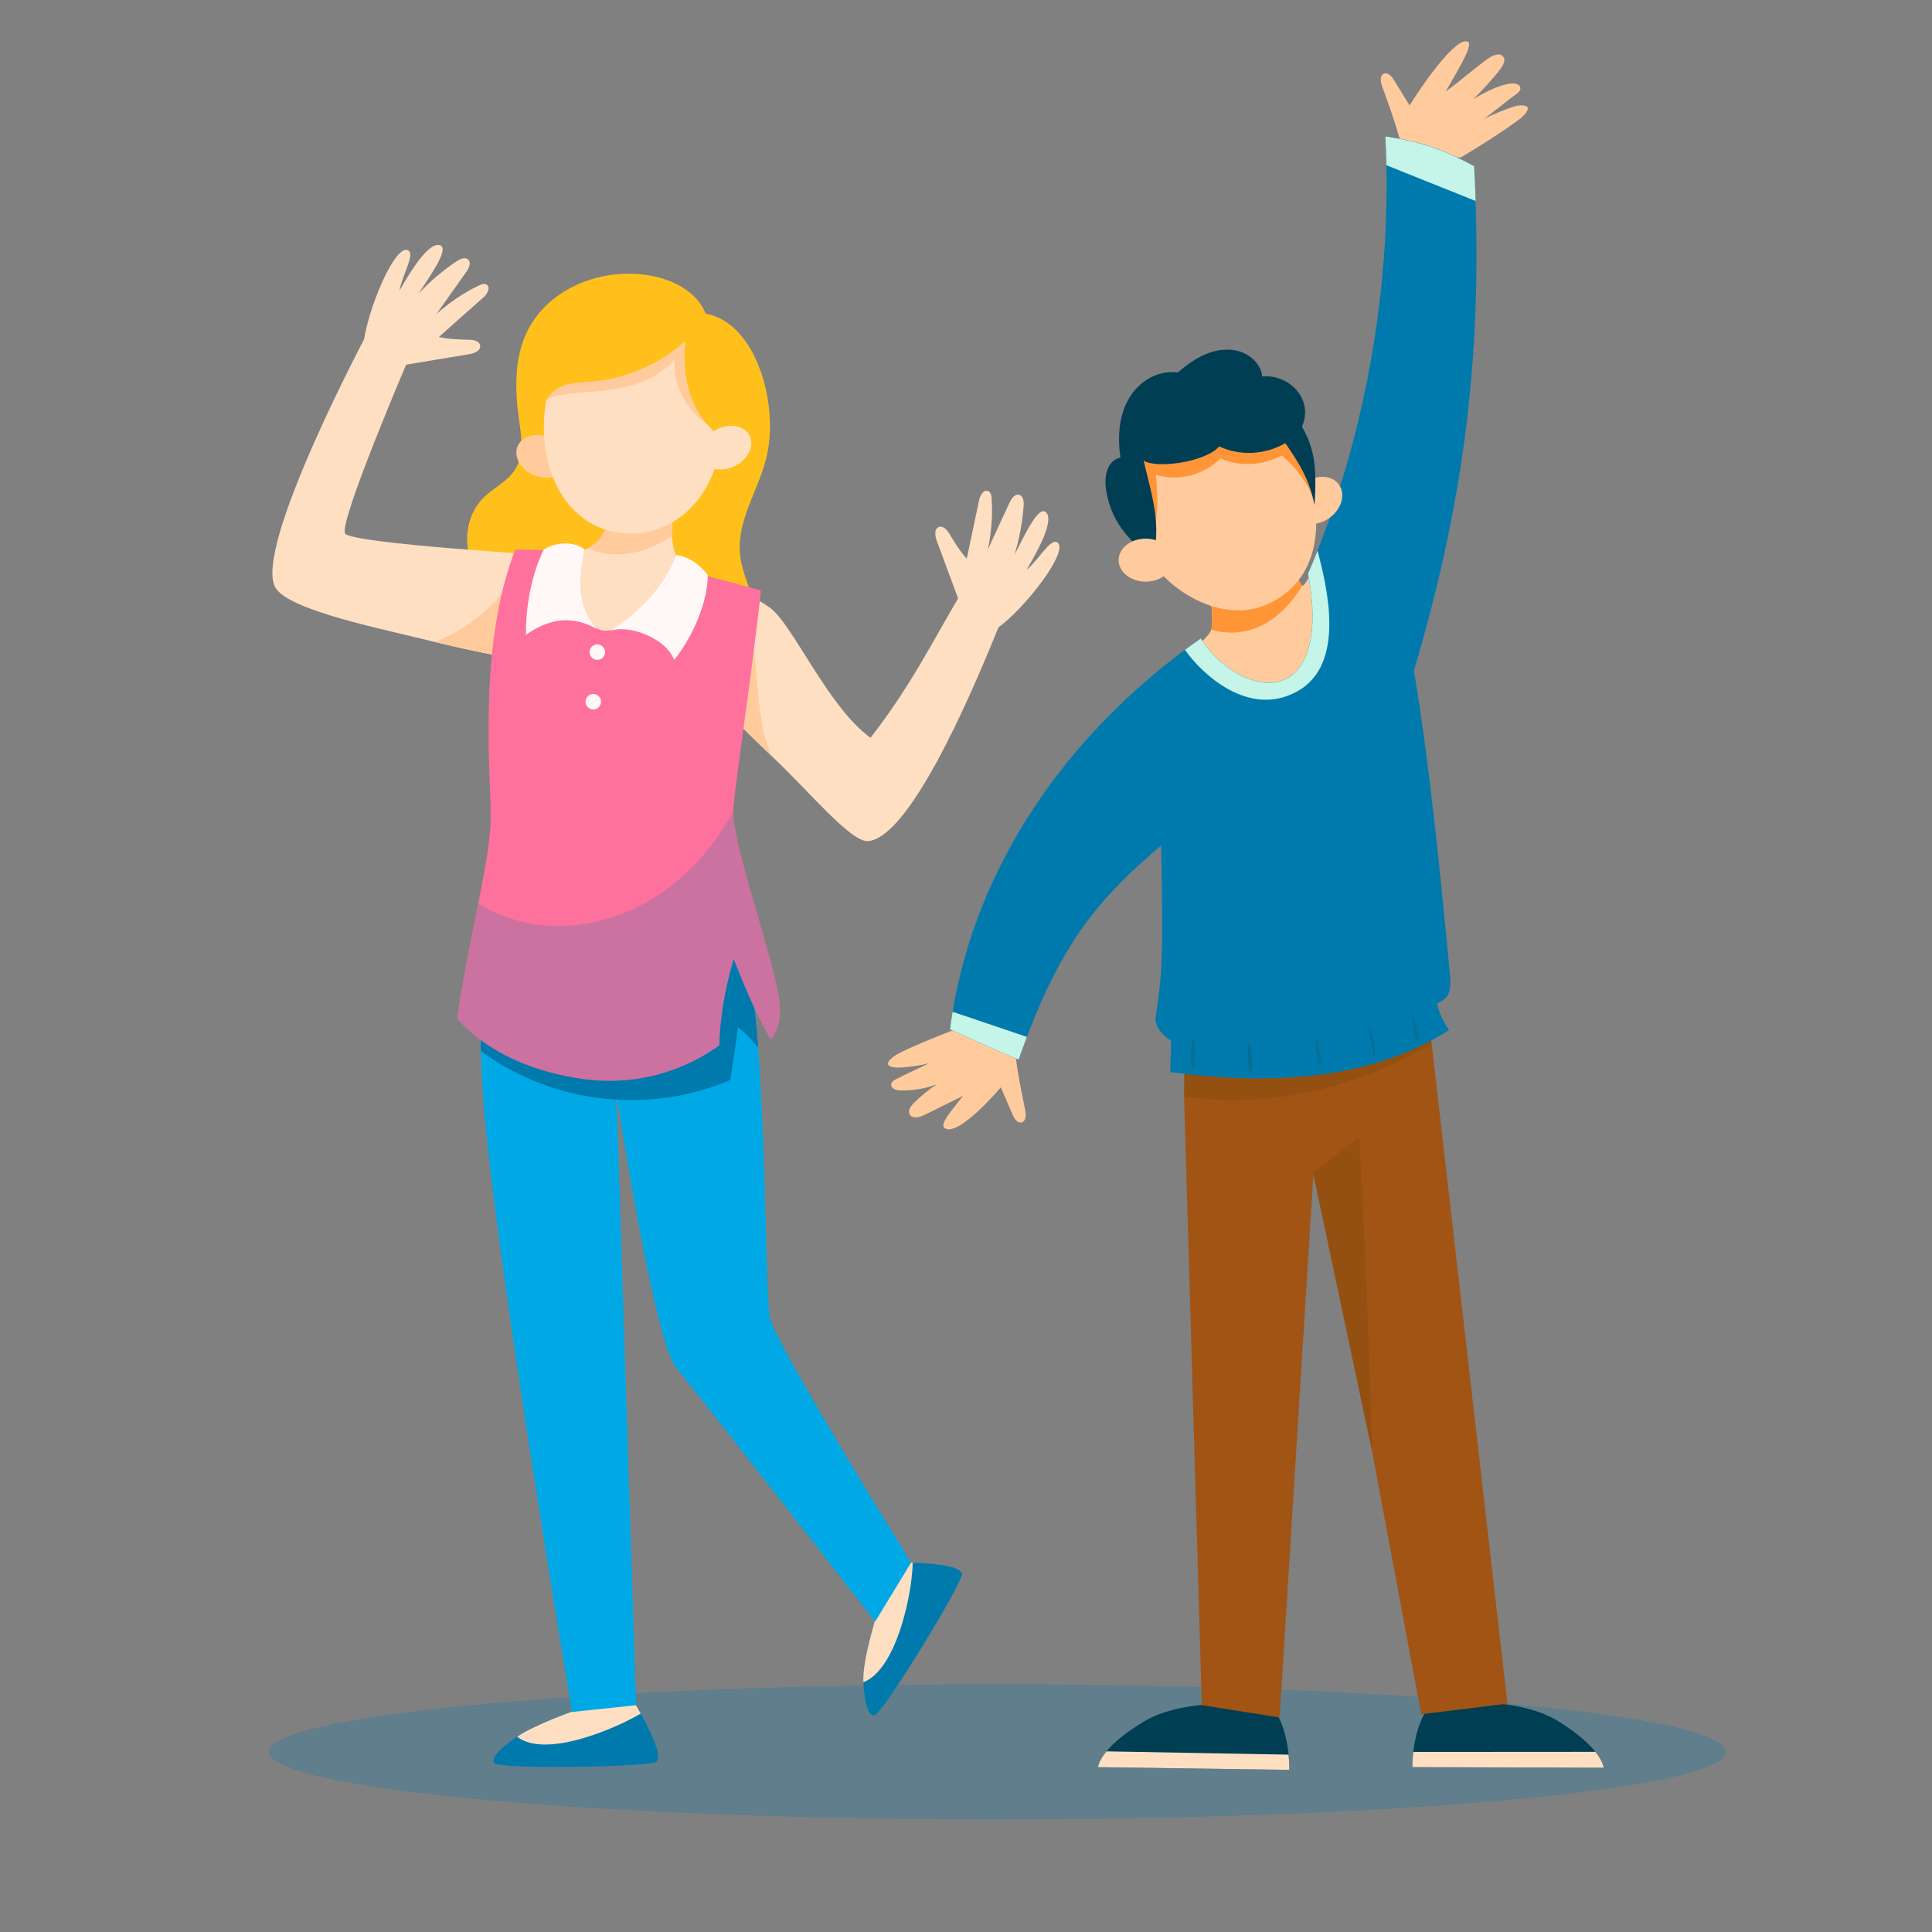 <?xml version="1.0" encoding="utf-8"?>
<!-- Generator: Adobe Illustrator 27.5.0, SVG Export Plug-In . SVG Version: 6.00 Build 0)  -->
<svg version="1.1" xmlns="http://www.w3.org/2000/svg" xmlns:xlink="http://www.w3.org/1999/xlink" x="0px" y="0px"
	 viewBox="0 0 500 500" style="enable-background:new 0 0 500 500;" xml:space="preserve">
<rect x="0" y="0" width="500" height="500" fill="#808080" stroke="none"/>
<g id="BACKGROUND">
</g>
<g id="OBJECTS">
	
		<ellipse style="opacity:0.25;fill-rule:evenodd;clip-rule:evenodd;fill:#007AAD;" cx="258.122" cy="453.377" rx="188.458" ry="17.482"/>
	<g>
		<g>
			<path style="fill:#FFCB9C;" d="M338.354,180.926c-14.888,17.451-34.496-8.935-34.496-8.935s7.838-5.755,9.403-8.528
				c0.074-0.123,0.135-0.283,0.173-0.456c1.134-3.537-1.393-15.553-1.393-15.553l22.307-4.351c0,0,1.208,7.37,2.637,8.43
				c0.012,0.012,0.025,0.012,0.049,0.012c1.294,0.542,6.187-13.236,6.187-13.236S353.23,163.487,338.354,180.926z"/>
			<path style="fill:#FF9536;" d="M337.035,151.544c-3.451,5.731-11.104,14.765-23.601,11.462
				c1.134-3.537-1.393-15.553-1.393-15.553l22.307-4.351c0,0,1.208,7.37,2.637,8.43
				C336.999,151.544,337.011,151.544,337.035,151.544z"/>
		</g>
		<g>
			<g>
				<g>
					<path style="fill:#003E54;" d="M415.015,457.493l-49.5-0.161c0,0-0.02-1.614,0.244-3.925c0.415-3.63,1.561-9.001,4.697-12.418
						c0,0,21.141-2.751,32.766,4.423c5.151,3.184,8.044,5.914,9.679,7.953C414.974,455.976,415.015,457.493,415.015,457.493z"/>
					<path style="fill:#FFDFC2;" d="M415.015,457.493l-49.5-0.161c0,0-0.02-1.614,0.244-3.925l47.137-0.031
						C414.974,455.976,415.015,457.493,415.015,457.493z"/>
				</g>
			</g>
			<g>
				<g>
					<path style="fill:#003E54;" d="M284.17,457.341l49.492,0.697c0,0,0.054-1.616-0.18-3.933c-0.353-3.64-1.404-9.017-4.48-12.501
						c0,0-21.089-3.128-32.841,3.856c-5.193,3.1-8.151,5.77-9.807,7.79C284.239,455.823,284.17,457.341,284.17,457.341z"/>
					<path style="fill:#FFDFC2;" d="M284.17,457.341l49.492,0.697c0,0,0.054-1.616-0.18-3.933l-47.128-0.855
						C284.239,455.823,284.17,457.341,284.17,457.341z"/>
				</g>
			</g>
			<g>
				<polygon style="fill:#A15414;" points="390.133,440.906 367.816,443.635 355.103,375.668 340.03,304.532 339.907,303.928 
					331.168,444.474 311.033,441.301 306.434,283.741 306.717,262.148 368.487,256.085 370.508,270.036 				"/>
				<path style="opacity:0.2;fill:#634200;" d="M370.508,270.036c-11.289,6.815-35.063,18.031-64.087,13.705l0.296-21.592
					l61.77-6.064L370.508,270.036z"/>
				<path style="opacity:0.2;fill:#634200;" d="M355.103,375.668l-15.073-71.124c0.012-0.456,0.025-0.9,0.037-1.368
					c3.673-2.81,7.333-5.645,11.659-8.701C353.242,321.515,354.376,348.579,355.103,375.668z"/>
			</g>
		</g>
		<g>
			<path style="fill:#FFCB9C;" d="M377.99,40.76c3.857-2.157,12.99-8.085,15.566-10.168c0.986-0.801,3.821-3.586-0.394-3.303
				c-1.639,0.111-7.789,2.724-9.206,3.549c2.502-1.763,5.842-4.622,8.331-6.384c0.592-0.419,1.257-0.986,1.183-1.713
				c-0.111-1.023-1.504-1.245-2.527-1.122c-3.217,0.382-6.852,2.428-9.687,4.018c1.947-1.713,5.632-5.866,7.173-7.949
				c0.641-0.863,1.245-2.046,0.653-2.946c-0.801-1.208-2.674-0.481-3.87,0.345c-3.044,2.12-8.011,6.446-11.055,8.565
				c2.342-4.166,7.284-12.029,5.78-12.83c-3.032-1.614-11.942,11.301-15.134,16.453c-1.355-2.206-2.724-4.4-4.079-6.606
				c-0.579-0.937-1.541-2.009-2.551-1.602c-1.122,0.444-0.912,2.083-0.505,3.217c2.132,5.866,4.252,11.733,5.731,18.142
				C368.302,39.984,373.294,40.366,377.99,40.76z"/>
		</g>
		<path style="fill:#FFCB9C;" d="M247.942,266.124c-4.129,1.565-13.076,5.139-15.935,6.828c-1.097,0.653-4.301,2.995-0.086,3.328
			c1.639,0.135,7.148-0.592,8.664-1.208c-2.724,1.38-5.817,2.761-8.541,4.129c-0.653,0.333-1.393,0.789-1.417,1.516
			c-0.037,1.035,1.306,1.454,2.342,1.479c3.241,0.099,6.495-0.444,9.527-1.602c-2.181,1.417-4.203,3.069-6.039,4.905
			c-0.752,0.764-1.528,1.849-1.072,2.822c0.616,1.319,2.576,0.875,3.882,0.222c3.328-1.652,6.643-3.291,9.97-4.942
			c-2.933,3.784-6.15,7.333-4.782,8.344c2.761,2.033,10.648-5.928,14.555-10.55c1.023,2.379,2.046,4.757,3.069,7.136
			c0.431,1.011,1.232,2.206,2.292,1.96c1.183-0.283,1.208-1.935,0.961-3.118c-1.245-6.113-2.49-12.226-3.007-18.782
			C257.42,268.306,252.539,267.209,247.942,266.124z"/>
		<g>
			<g>
				<path style="fill:#007AAD;" d="M371.864,259.72c0.801,2.896,1.442,4.19,3.13,6.877c-21.284,13.52-47.695,14.074-72.11,10.858
					c-0.049-3.155,0.21-5.065,0.148-8.233c-1.849-0.961-4.289-3.512-3.944-6.076c0.616-4.548,1.504-9.034,1.664-18.598
					c0.062-4.141,0-19.231-0.283-25.689c-15.972,13.446-25.413,24.969-34.718,49.495c-0.727,1.886-1.442,3.845-2.157,5.879
					c-5.719-2.403-11.733-5.139-17.747-7.851c0.209-1.516,0.419-3.032,0.678-4.535c6.347-38.095,29.246-70.693,60.131-93.678
					c1.356-1.011,2.711-1.997,4.104-2.97c3.919,6.951,14.641,14.173,21.987,10.5c7.296-3.66,8.122-15.541,5.743-27.237
					c0.85-1.947,1.676-3.944,2.49-5.99c12.546-32.007,18.499-66.86,17.821-99.754c-0.049-2.502-0.136-4.979-0.271-7.469
					c8.282,1.306,14.383,3.044,22.973,7.715c0.148,3.044,0.283,6.051,0.382,9.009c1.516,46.882-4.609,83.029-15.948,121.617
					c4.079,24.464,6.803,52.297,9.132,76.737c0.049,0.493,0.086,0.998,0.136,1.491C375.746,257.416,374.551,258.464,371.864,259.72z
					"/>
				<path style="fill:#C5F5E9;" d="M335.593,179.003c-12.558,6.803-24.599-4.683-28.925-10.808c1.356-1.011,2.711-1.997,4.104-2.97
					c3.919,6.951,14.642,14.173,21.987,10.5c7.296-3.66,8.122-15.541,5.743-27.237c0.85-1.947,1.676-3.944,2.489-5.99
					C343.198,151.199,348.682,171.917,335.593,179.003z"/>
				<path style="fill:#C5F5E9;" d="M265.763,268.355c-0.727,1.886-1.442,3.845-2.157,5.879c-5.718-2.403-11.733-5.139-17.747-7.851
					c0.21-1.516,0.419-3.032,0.678-4.535L265.763,268.355z"/>
				<path style="fill:#C5F5E9;" d="M381.896,52.013L358.8,42.757c-0.049-2.502-0.136-4.979-0.271-7.469
					c8.282,1.306,14.383,3.044,22.973,7.715C381.674,46.048,381.798,49.055,381.896,52.013z"/>
			</g>
			<path style="opacity:0.2;fill:#007AAD;" d="M371.864,259.72c0.801,2.896,1.442,4.19,3.13,6.877
				c-21.284,13.52-47.695,14.074-72.11,10.858c-0.049-3.155,0.21-5.065,0.148-8.233c-1.849-0.961-4.289-3.512-3.944-6.076
				c0.616-4.548,1.504-9.034,1.664-18.598c22.233,12.78,50.358,14.851,74.328,5.805c0.049,0.493,0.086,0.998,0.135,1.491
				C375.746,257.416,374.551,258.464,371.864,259.72z"/>
			<g>
				<path style="opacity:0.2;fill:#007AAD;" d="M301.258,216.112c1.676-9.083,1.664-18.486-0.062-27.57
					c1.984,4.696,4.005,9.49,4.326,14.58C305.855,208.2,304.179,213.709,301.258,216.112z"/>
				<path style="opacity:0.2;fill:#007AAD;" d="M306.027,214.3c3.081-7.247,5.176-14.913,6.199-22.714
					C314.494,199.881,311.598,209.358,306.027,214.3z"/>
			</g>
			<g>
				<path style="opacity:0.2;fill:#007AAD;" d="M363.693,171.017c-1.96-9.675-5.534-19.029-10.55-27.533
					C359.983,150.793,363.952,160.751,363.693,171.017z"/>
				<path style="opacity:0.2;fill:#007AAD;" d="M365.147,160.344c0.049-11.745-0.752-23.49-2.391-35.124
					C367.748,136.065,368.968,148.599,365.147,160.344z"/>
			</g>
			<g>
				<path style="fill:#076E94;" d="M308.591,277.307c-0.518-2.822-0.493-5.743,0.099-8.553
					C309.417,271.515,309.453,274.448,308.591,277.307z"/>
				<path style="fill:#076E94;" d="M323.454,277.887c-0.567-2.724-0.703-5.546-0.394-8.307
					C324.181,272.489,324.514,275.705,323.454,277.887z"/>
				<path style="fill:#076E94;" d="M341.645,276.42c-0.838-2.539-1.171-5.25-0.986-7.925
					C341.62,271.515,342.027,274.719,341.645,276.42z"/>
				<path style="fill:#076E94;" d="M355.769,273.709c-0.801-2.748-1.319-5.571-1.565-8.418
					C355.448,267.855,356.027,270.738,355.769,273.709z"/>
				<path style="fill:#076E94;" d="M366.947,269.753c-0.961-2.526-1.59-5.189-1.873-7.875
					C366.294,264.108,366.971,266.634,366.947,269.753z"/>
			</g>
		</g>
		<g>
			<path style="fill:#FFCB9C;" d="M337.556,124.987c3.13-2.269,7.132-2.088,8.937,0.403c1.805,2.491,0.731,6.35-2.399,8.618
				c-3.13,2.269-7.132,2.088-8.937-0.403C333.351,131.114,334.425,127.255,337.556,124.987z"/>
			<g>
				<path style="fill:#FFCB9C;" d="M293.272,135.732c-4.264-15.59,2.489-31.033,15.085-34.484
					c12.608-3.451,26.276,6.396,30.552,21.999c4.264,15.59,0.789,28.519-11.905,33.535
					C314.852,161.576,297.548,151.335,293.272,135.732z"/>
				<path style="fill:#FF9536;" d="M298.386,139.528c1.233-5.299,1.405-10.833,0.74-16.638c5.829,1.775,12.596,0.037,16.712-4.277
					c4.831,2.218,10.735,1.935,15.825-0.702c3.66,2.81,6.409,6.791,8.208,10.87c-1.085-3.044-1.479-6.298-2.243-9.44
					c-0.752-3.143-1.96-6.322-4.018-8.393c-13.236-0.739-26.596,0.641-39.931,4.129C292.47,122.508,293.247,130.26,298.386,139.528z
					"/>
			</g>
			<g>
				<path style="fill:#003E54;" d="M340.203,130.766c-1.417-7.087-4.289-11.289-7.555-16.071c-5.521,3.13-11.881,3.278-17.119,0.838
					c-3.512,4.079-16.28,5.829-19.571,3.673c2.49,10.143,4.609,16.983,2.28,25.918c-5.09-4.991-10.291-8.775-11.918-17.907
					c-0.53-2.958-0.357-7.863,3.648-8.8c-0.345-2.391-0.468-4.868-0.247-7.271c0.259-2.65,0.924-5.238,2.194-7.579
					c2.403-4.474,7.271-7.851,12.94-7.197c2.28-1.947,4.733-3.759,7.53-4.856c2.798-1.097,5.977-1.43,8.8-0.431
					c2.822,0.998,5.213,3.475,5.472,6.335c3.204-0.308,6.52,0.973,8.701,3.34c0.776,0.851,1.43,1.849,1.836,2.958
					c0.764,1.96,0.838,4.252-0.246,6.68C340.264,116.186,340.807,121.165,340.203,130.766z"/>
			</g>
			<path style="fill:#FFCB9C;" d="M296.5,139.393c3.866,0,7,2.494,7,5.571c0,3.077-3.134,5.571-7,5.571c-3.866,0-7-2.494-7-5.571
				C289.5,141.887,292.634,139.393,296.5,139.393z"/>
		</g>
	</g>
	<g>
		<g>
			<g>
				<path style="fill:#007AAD;" d="M169.948,455.879c-1.233,1.452-41.085,2.107-42.075,0.372c-0.861-1.49,2.004-4.137,5.962-6.797
					c4.921-3.302,14.605-6.642,17.907-7.812c3.276-1.169,11.101-3.238,11.101-3.238s1.4,2.197,2.981,5.062
					C168.355,448.016,171.349,454.222,169.948,455.879z"/>
				<path style="fill:#FFDFC2;" d="M165.824,443.468c-6.257,3.739-24.589,11.769-31.989,5.987
					c4.921-3.302,14.605-6.642,17.907-7.812c3.276-1.169,11.101-3.238,11.101-3.238S164.244,440.603,165.824,443.468z"/>
			</g>
			<g>
				<path style="fill:#007AAD;" d="M248.965,407.236c0.617,1.799-20.76,36.781-22.751,36.743c-1.722-0.026-2.518-3.842-2.775-8.608
					c-0.308-5.923,3.286-16.379,3.967-19.809c0.681-3.418,2.916-11.191,2.916-11.191s2.608-0.077,5.872,0.039
					C241.397,404.576,248.258,405.18,248.965,407.236z"/>
				<path style="fill:#FFDFC2;" d="M236.193,404.409c0,7.285-4.006,27.582-12.755,30.961c-0.308-5.923,3.286-16.379,3.967-19.809
					c0.681-3.418,2.916-11.191,2.916-11.191S232.93,404.306,236.193,404.409z"/>
			</g>
			<g>
				<path style="fill:#00A9E6;" d="M235.782,404.422l-9.289,15.238c0,0-44.082-56.657-51.431-65.574
					c-4.368-5.293-10.831-41.256-15.341-69.483c-0.051-0.398-0.116-0.784-0.18-1.169l0.051,1.156l5.024,156.719l-16.574,1.747
					c0,0-19.915-117.994-22.947-158.197c-0.347-4.574-0.553-8.878-0.643-12.912c-0.54-23.281,2.698-37.735,4.407-43.684
					c0.617-2.094,1.028-3.135,1.028-3.135l2.3,1.657l25.838,18.643l0.141,3.636l32.917-6.899c2.711,5.692,4.253,16.548,5.126,29.075
					c0,0,0,0.013,0.013,0.013c2.004,28.407,2.068,65.359,3.045,69.907C200.668,347.726,235.782,404.422,235.782,404.422z"/>
				<path style="fill:#007AAD;" d="M196.21,271.241c-1.465-2.03-3.225-3.854-5.216-5.383c-0.54,4.42-1.272,9.032-2.004,13.645
					c-9.289,4.009-19.375,5.653-29.268,5.101c-0.051-0.398-0.116-0.784-0.18-1.169l0.051,1.156
					c-12.694-0.72-25.092-5.062-35.14-12.643c-0.54-23.281,2.698-37.735,4.407-43.684c1.079-0.552,2.197-1.041,3.328-1.477
					l25.838,18.643l0.141,3.636l32.917-6.899C193.794,247.857,195.336,258.714,196.21,271.241z"/>
			</g>
		</g>
		<path style="fill:#FFC01B;" d="M198.176,119.093c-2.184,8.159-7.439,15.791-6.681,24.206c0.424,4.664,2.685,8.955,3.842,13.491
			c2.197,8.57,0.18,18.116-5.281,25.067c-5.473,6.938-14.261,11.152-23.088,11.037l-13.915-1.452
			c-5.743,1.259-12.026-0.283-16.523-4.06c-4.484-3.79-7.092-9.726-6.822-15.598c0.206-4.767,2.171-9.623,0.707-14.159
			c-1.349-4.189-5.28-6.964-7.529-10.728c-3.418-5.704-2.339-13.709,2.454-18.309c2.544-2.428,5.962-3.983,7.876-6.938
			c2.942-4.523,1.349-10.433,0.758-15.79c-0.154-1.388-0.257-2.801-0.308-4.201c-0.283-6.771,0.745-13.542,4.651-19.054
			c11.551-16.304,39.136-14.621,44.314-1.413c4.021,0.694,7.401,3.199,10.034,6.771C198.587,95.966,200.797,109.277,198.176,119.093
			z"/>
		<g>
			<g>
				<path style="fill:#FFDFC2;" d="M259.205,160.335c-9.084,22.818-24.198,56.416-34.515,57.341
					c-4.42,0.398-15.066-12.655-24.959-21.996c-4.356-4.111-8.775-8.505-12.81-12.578c-1.195-7.593-0.334-16.895,0.591-23.307
					c0.655-4.587,1.349-7.696,1.349-7.696s5.576,1.709,10.407,5.191c5.884,4.253,14.988,25.683,26.025,33.649
					c10.394-13.388,15.706-24.321,24.07-38.493C253.076,155.89,254.515,157.098,259.205,160.335z"/>
				<path style="fill:#FFCB9C;" d="M199.73,195.681c-4.356-4.111-8.775-8.505-12.81-12.578c-1.195-7.593-0.334-16.895,0.591-23.307
					l6.617-5.242c0,0,0.578,9.752,2.428,28.202C197.096,188.113,198.201,192.263,199.73,195.681z"/>
			</g>
			<g>
				<path style="fill:#FFDFC2;" d="M249.055,157.83c-2.21-5.961-4.42-11.923-6.63-17.897c-0.463-1.259-0.694-3.071,0.565-3.546
					c1.105-0.411,2.12,0.758,2.724,1.773c1.31,2.171,2.608,4.343,4.484,6.424c1.066-5.036,2.12-10.086,3.186-15.122
					c0.27-1.272,1.221-2.917,2.39-2.351c0.668,0.321,0.809,1.195,0.861,1.927c0.283,4.394-0.051,8.84-0.976,13.144
					c1.876-4.047,3.764-8.094,5.64-12.141c0.488-1.054,1.388-2.313,2.505-1.979c1.041,0.308,1.195,1.696,1.118,2.775
					c-0.296,4.317-1.105,8.608-2.377,12.745c2.672-5.178,6.36-13.208,8.274-10.882c1.94,2.351-2.454,10.253-5.139,14.75
					c3.032-2.39,6.103-8.184,7.915-7.105c3.328,1.979-8.107,16.883-15.315,22.112C254.952,160.49,252.318,158.858,249.055,157.83z"
					/>
			</g>
		</g>
		<g>
			<g>
				<path style="fill:#FFDFC2;" d="M144.509,143.877l-3.148,9.019l-6.231,17.885c0,0-10.702-1.67-22.613-4.651
					c-13.015-3.251-37.695-8.081-41.229-14.03c-5.962-10.073,23.755-65.86,23.755-65.86l10.728,6.565
					c0,0-18.063,42.142-16.47,45.238C90.676,140.716,144.509,143.877,144.509,143.877z"/>
				<path style="fill:#FFCB9C;" d="M141.361,152.896l-6.231,17.885c0,0-10.702-1.67-22.613-4.651
					c16.574-6.424,22.973-20.917,22.973-20.917L141.361,152.896z"/>
			</g>
			<g>
				<path style="fill:#FFDFC2;" d="M102.637,94.784c6.27-1.041,12.553-2.081,18.823-3.122c1.323-0.218,3.019-0.925,2.801-2.249
					c-0.193-1.169-1.709-1.465-2.891-1.49c-2.531-0.051-5.075-0.116-7.799-0.707c3.854-3.418,7.696-6.848,11.55-10.266
					c0.977-0.861,1.927-2.506,0.861-3.251c-0.617-0.424-1.439-0.116-2.107,0.205c-3.957,1.94-7.645,4.42-10.921,7.362
					c2.582-3.636,5.152-7.285,7.735-10.921c0.668-0.951,1.323-2.351,0.475-3.161c-0.784-0.745-2.056-0.193-2.955,0.411
					c-3.597,2.403-6.925,5.229-9.88,8.39c3.174-4.882,8.313-12.064,5.345-12.578c-3.007-0.514-7.683,7.221-10.266,11.782
					c0.578-3.816,4.073-9.354,2.248-10.394c-3.366-1.902-10.626,15.418-11.602,24.27C97.407,90.981,100.131,92.471,102.637,94.784z"
					/>
			</g>
		</g>
		<g>
			<g>
				<path style="fill:#FF719D;" d="M199.448,268.967c-4.124-7.169-6.848-13.979-9.572-20.788c-2.441,8.351-3.52,15.341-3.726,22.356
					c-10.792,7.76-23.448,10.394-35.525,8.673c-12.077-1.722-24.129-6.501-32.326-15.546c1.272-9.675,3.559-20.249,5.46-29.808
					h0.013c1.773-8.891,3.225-16.908,3.225-22.51c0-11.345-3.366-44.326,6.373-69.136c23.589,0.141,43.8,5.036,63.547,10.613
					c-1.812,17.769-6.655,49.684-7.118,56.622c-0.013,0.116-0.013,0.244-0.013,0.373c-0.206,7.452,6.977,28.086,10.831,43.594
					C201.915,258.676,203.019,264.881,199.448,268.967z"/>
				<path style="opacity:0.2;fill:#007AAD;" d="M199.448,268.967c-4.124-7.169-6.848-13.979-9.572-20.788
					c-2.441,8.351-3.52,15.341-3.726,22.356c-10.792,7.76-23.448,10.394-35.525,8.673c-12.077-1.722-24.129-6.501-32.326-15.546
					c1.272-9.675,3.559-20.249,5.46-29.808h0.013c5.293,3.212,11.383,5.191,17.551,5.666c12.347,0.938,24.81-3.764,34.24-11.769
					c5.859-4.972,10.6-11.139,14.223-17.936c-0.206,7.452,6.977,28.086,10.831,43.594
					C201.915,258.676,203.019,264.881,199.448,268.967z"/>
			</g>
			<g>
				<g>
					<path style="fill:#FFCB9C;" d="M133.919,115.578c1.077-2.718,4.801-3.792,8.317-2.398c3.516,1.393,5.494,4.726,4.417,7.444
						c-1.077,2.718-4.8,3.792-8.317,2.398C134.819,121.629,132.842,118.296,133.919,115.578z"/>
					<g>
						<path style="fill:#FFDFC2;" d="M178.968,149.055c-2.698,8.326-18.81,15.097-23.319,14.043
							c-5.692-1.323-9.533-17.307-8.056-20.082c1.567,0.013,3.135-0.385,4.535-1.105c1.233-0.642,2.326-1.529,3.186-2.608
							c1.85-2.313,2.557-5.486,2.236-8.57c5.602-1.452,11.217-2.891,18.54-4.651c-1.156,4.009-2.313,8.094-2.197,12.27
							c0,0.129,0.013,0.257,0.013,0.385C174.098,142.785,175.678,146.922,178.968,149.055z"/>
						<path style="fill:#FFCB9C;" d="M173.893,138.352c0,0.129,0.013,0.257,0.013,0.385c-5.152,3.366-13.311,6.861-21.778,3.173
							c1.233-0.642,2.326-1.529,3.186-2.608c1.85-2.313,2.557-5.486,2.236-8.57c5.602-1.452,11.217-2.891,18.54-4.651
							C174.933,130.091,173.777,134.177,173.893,138.352z"/>
					</g>
					<g>
						<path style="fill:#FFDFC2;" d="M140.77,109.058c0.578-16.304,11.718-30.424,24.887-29.962
							c13.169,0.463,22.343,16.651,21.187,32.93c-1.118,15.79-11.383,26.48-24.553,26.017
							C149.121,137.581,140.192,125.363,140.77,109.058z"/>
						<path style="fill:#FFCB9C;" d="M186.625,111.666c-7.324-2.814-12.54-10.407-12.064-18.617
							c-3.032,3.662-7.555,5.82-12.167,6.964c-4.612,1.143-9.392,1.362-14.133,1.799c-1.914,0.18-3.867,0.398-5.64,1.144
							c-1.773,0.745-3.379,2.12-3.983,3.944c0.167-6.244,3.572-12.142,8.364-16.15c4.792-4.009,10.831-6.308,16.972-7.465
							c5.949-1.131,12.707-1.053,17.294,2.891c2.647,2.274,4.214,5.589,4.998,8.994C187.036,98.561,187.101,102.082,186.625,111.666
							z"/>
					</g>
					<path style="fill:#FFC01B;" d="M179.649,82.283c-9.392-6.617-23.101-6.309-32.185,0.732
						c-7.118,5.512-10.934,14.801-10.317,23.743c1.092,1.221,2.454,2.801,1.221,1.645c-0.976-0.912,0.283,0.283,0.797,0.784
						c0.732-3.764,2.39-7.272,5.692-8.955c2.441-1.246,5.319-1.233,8.056-1.452c8.981-0.745,17.692-4.484,24.424-10.497
						c-1.221,14.904,4.728,22.87,12.54,26.84C193.062,103.508,189.041,88.899,179.649,82.283z"/>
					<path style="fill:#FFDFC2;" d="M185.46,111.143c3.363-1.731,7.173-1.027,8.512,1.572c1.338,2.599-0.303,6.11-3.666,7.841
						c-3.363,1.731-7.173,1.027-8.511-1.572C180.457,116.385,182.098,112.874,185.46,111.143z"/>
				</g>
			</g>
			<g>
				<path style="fill:#FFF8F7;" d="M183.169,148.759c-2.274-2.801-4.6-4.484-8.146-5.152c-2.891,7.927-9.366,14.75-16.998,19.594
					c5.345-1.619,14.557,2.313,16.42,7.568C177.182,167.697,183.169,157.869,183.169,148.759z"/>
				<path style="fill:#FFF8F7;" d="M154.505,162.802c-5.242-5.512-4.895-13.169-3.251-20.583c-2.698-2.364-7.863-1.837-10.51,0
					c-3.212,6.398-4.715,14.904-4.626,22.06C142.363,159.937,148.171,159.243,154.505,162.802z"/>
			</g>
			<g>
				<path style="fill:#FFF8F7;" d="M154.582,166.772c1.107,0,2.004,0.897,2.004,2.004c0,1.107-0.897,2.004-2.004,2.004
					c-1.107,0-2.004-0.897-2.004-2.004C152.577,167.67,153.475,166.772,154.582,166.772z"/>
				<path style="fill:#FFF8F7;" d="M153.541,179.595c1.107,0,2.004,0.897,2.004,2.004c0,1.107-0.897,2.004-2.004,2.004
					c-1.107,0-2.004-0.897-2.004-2.004C151.537,180.492,152.434,179.595,153.541,179.595z"/>
			</g>
		</g>
	</g>
</g>
</svg>
